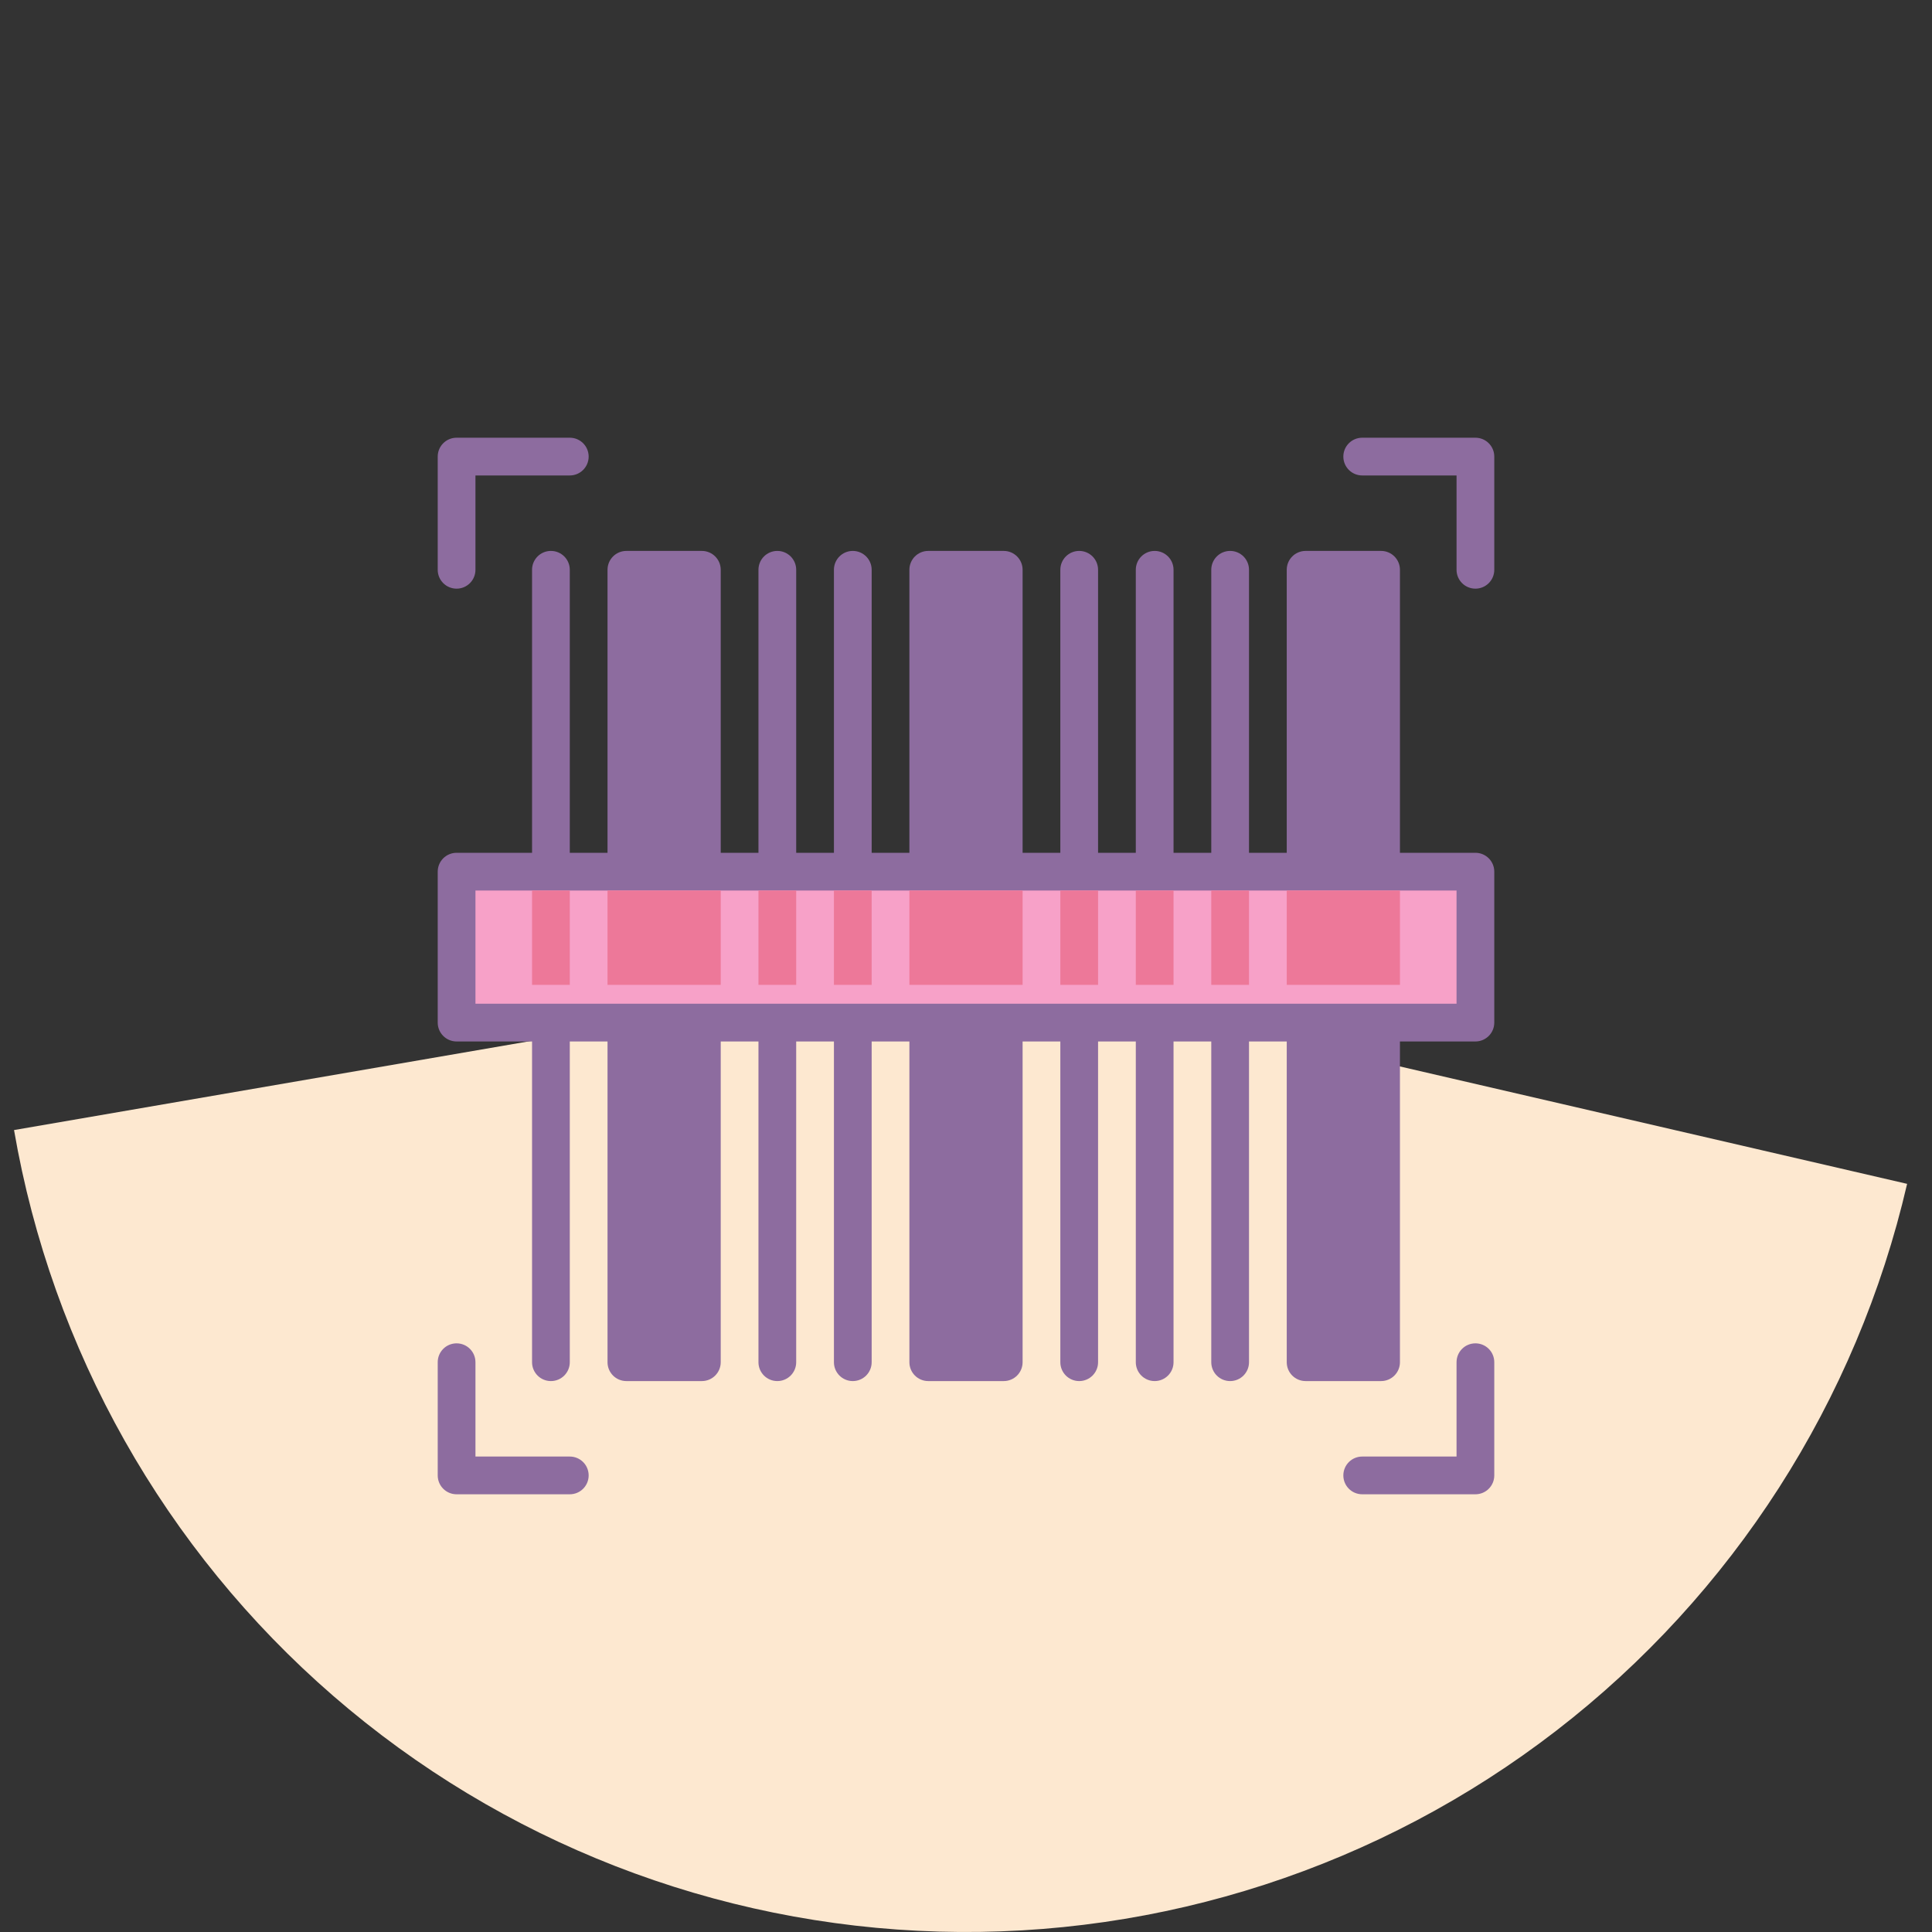 <svg width="128" height="128" viewBox="0 0 128 128" fill="none" xmlns="http://www.w3.org/2000/svg">
<rect x="0" y="0" width="128" height="128" fill="#333333" stroke="none"/>
<path d="M0.93 74.869C3.439 89.431 10.911 102.677 22.076 112.356C33.241 122.036 47.411 127.554 62.182 127.974C76.953 128.394 91.414 123.689 103.111 114.659C114.807 105.629 123.019 92.829 126.351 78.433L64 64L0.93 74.869Z" fill="#FDE8D0"/>
<path d="M36.5 91.5C35.809 91.5 35.25 90.941 35.25 90.25V37.75C35.25 37.059 35.809 36.5 36.5 36.5C37.191 36.5 37.75 37.059 37.75 37.75V90.25C37.75 90.941 37.191 91.5 36.5 91.5ZM51.5 91.5C50.809 91.5 50.25 90.941 50.25 90.25V37.75C50.25 37.059 50.809 36.5 51.5 36.5C52.191 36.5 52.75 37.059 52.75 37.75V90.25C52.75 90.941 52.191 91.5 51.5 91.5ZM71.5 91.5C70.809 91.5 70.25 90.941 70.25 90.25V37.75C70.25 37.059 70.809 36.5 71.5 36.5C72.191 36.5 72.75 37.059 72.75 37.75V90.25C72.75 90.941 72.191 91.5 71.5 91.5ZM76.5 91.5C75.809 91.5 75.25 90.941 75.25 90.25V37.75C75.25 37.059 75.809 36.5 76.5 36.5C77.191 36.5 77.75 37.059 77.75 37.75V90.25C77.75 90.941 77.191 91.5 76.5 91.5ZM81.5 91.5C80.809 91.5 80.25 90.941 80.25 90.25V37.75C80.25 37.059 80.809 36.5 81.5 36.5C82.191 36.5 82.75 37.059 82.75 37.75V90.25C82.75 90.941 82.191 91.5 81.5 91.5ZM56.5 91.5C55.809 91.5 55.25 90.941 55.25 90.25V37.75C55.25 37.059 55.809 36.5 56.5 36.5C57.191 36.5 57.75 37.059 57.75 37.75V90.25C57.75 90.941 57.191 91.5 56.5 91.5ZM41.5 37.75H46.5V90.25H41.5V37.75Z" fill="#8D6C9F"/>
<path d="M46.5 91.5H41.5C40.809 91.5 40.25 90.941 40.25 90.25V37.75C40.25 37.059 40.809 36.5 41.5 36.5H46.5C47.191 36.5 47.75 37.059 47.75 37.75V90.25C47.75 90.941 47.191 91.5 46.5 91.5ZM42.75 89H45.25V39H42.75V89ZM61.5 37.75H66.5V90.25H61.5V37.75Z" fill="#8D6C9F"/>
<path d="M66.5 91.5H61.5C60.809 91.5 60.25 90.941 60.25 90.25V37.75C60.25 37.059 60.809 36.5 61.5 36.5H66.5C67.191 36.5 67.75 37.059 67.75 37.75V90.25C67.75 90.941 67.191 91.5 66.5 91.5ZM62.75 89H65.25V39H62.75V89Z" fill="#8D6C9F"/>
<path d="M86.5 37.75H91.5V90.25H86.5V37.75Z" fill="#8D6C9F"/>
<path d="M91.5 91.5H86.5C85.809 91.5 85.25 90.941 85.25 90.25V37.75C85.25 37.059 85.809 36.5 86.5 36.5H91.5C92.191 36.5 92.75 37.059 92.75 37.75V90.25C92.75 90.941 92.191 91.5 91.5 91.5ZM87.75 89H90.25V39H87.75V89Z" fill="#8D6C9F"/>
<path d="M30.25 57.75H97.75V67.75H30.25V57.75Z" fill="#F7A1C8"/>
<path d="M97.75 69H30.25C29.559 69 29 68.441 29 67.75V57.75C29 57.059 29.559 56.5 30.25 56.5H97.75C98.441 56.5 99 57.059 99 57.75V67.75C99 68.441 98.441 69 97.75 69ZM31.5 66.5H96.5V59H31.5V66.5Z" fill="#8D6C9F"/>
<path d="M40.25 59H47.75V65.25H40.25V59ZM35.25 59H37.75V65.25H35.25V59ZM85.25 59H92.75V65.25H85.25V59ZM50.25 59H52.75V65.25H50.25V59ZM80.25 59H82.75V65.25H80.25V59ZM55.25 59H57.75V65.25H55.25V59ZM75.25 59H77.75V65.25H75.25V59ZM70.25 59H72.75V65.25H70.25V59ZM60.25 59H67.75V65.25H60.25V59Z" fill="#ED7899"/>
<path d="M30.25 39C29.559 39 29 38.441 29 37.75V30.25C29 29.559 29.559 29 30.25 29H37.75C38.441 29 39 29.559 39 30.25C39 30.941 38.441 31.5 37.75 31.5H31.5V37.75C31.5 38.441 30.941 39 30.25 39Z" fill="#8D6C9F"/>
<path d="M97.75 39C97.059 39 96.5 38.441 96.5 37.75V31.5H90.25C89.559 31.5 89 30.941 89 30.25C89 29.559 89.559 29 90.25 29H97.75C98.441 29 99 29.559 99 30.25V37.75C99 38.441 98.441 39 97.75 39Z" fill="#8D6C9F"/>
<path d="M97.75 99H90.25C89.559 99 89 98.441 89 97.75C89 97.059 89.559 96.5 90.25 96.5H96.5V90.25C96.5 89.559 97.059 89 97.75 89C98.441 89 99 89.559 99 90.25V97.75C99 98.441 98.441 99 97.75 99Z" fill="#8D6C9F"/>
<path d="M37.75 99H30.25C29.559 99 29 98.441 29 97.75V90.25C29 89.559 29.559 89 30.25 89C30.941 89 31.5 89.559 31.5 90.25V96.5H37.75C38.441 96.5 39 97.059 39 97.75C39 98.441 38.441 99 37.75 99Z" fill="#8D6C9F"/>
</svg>
